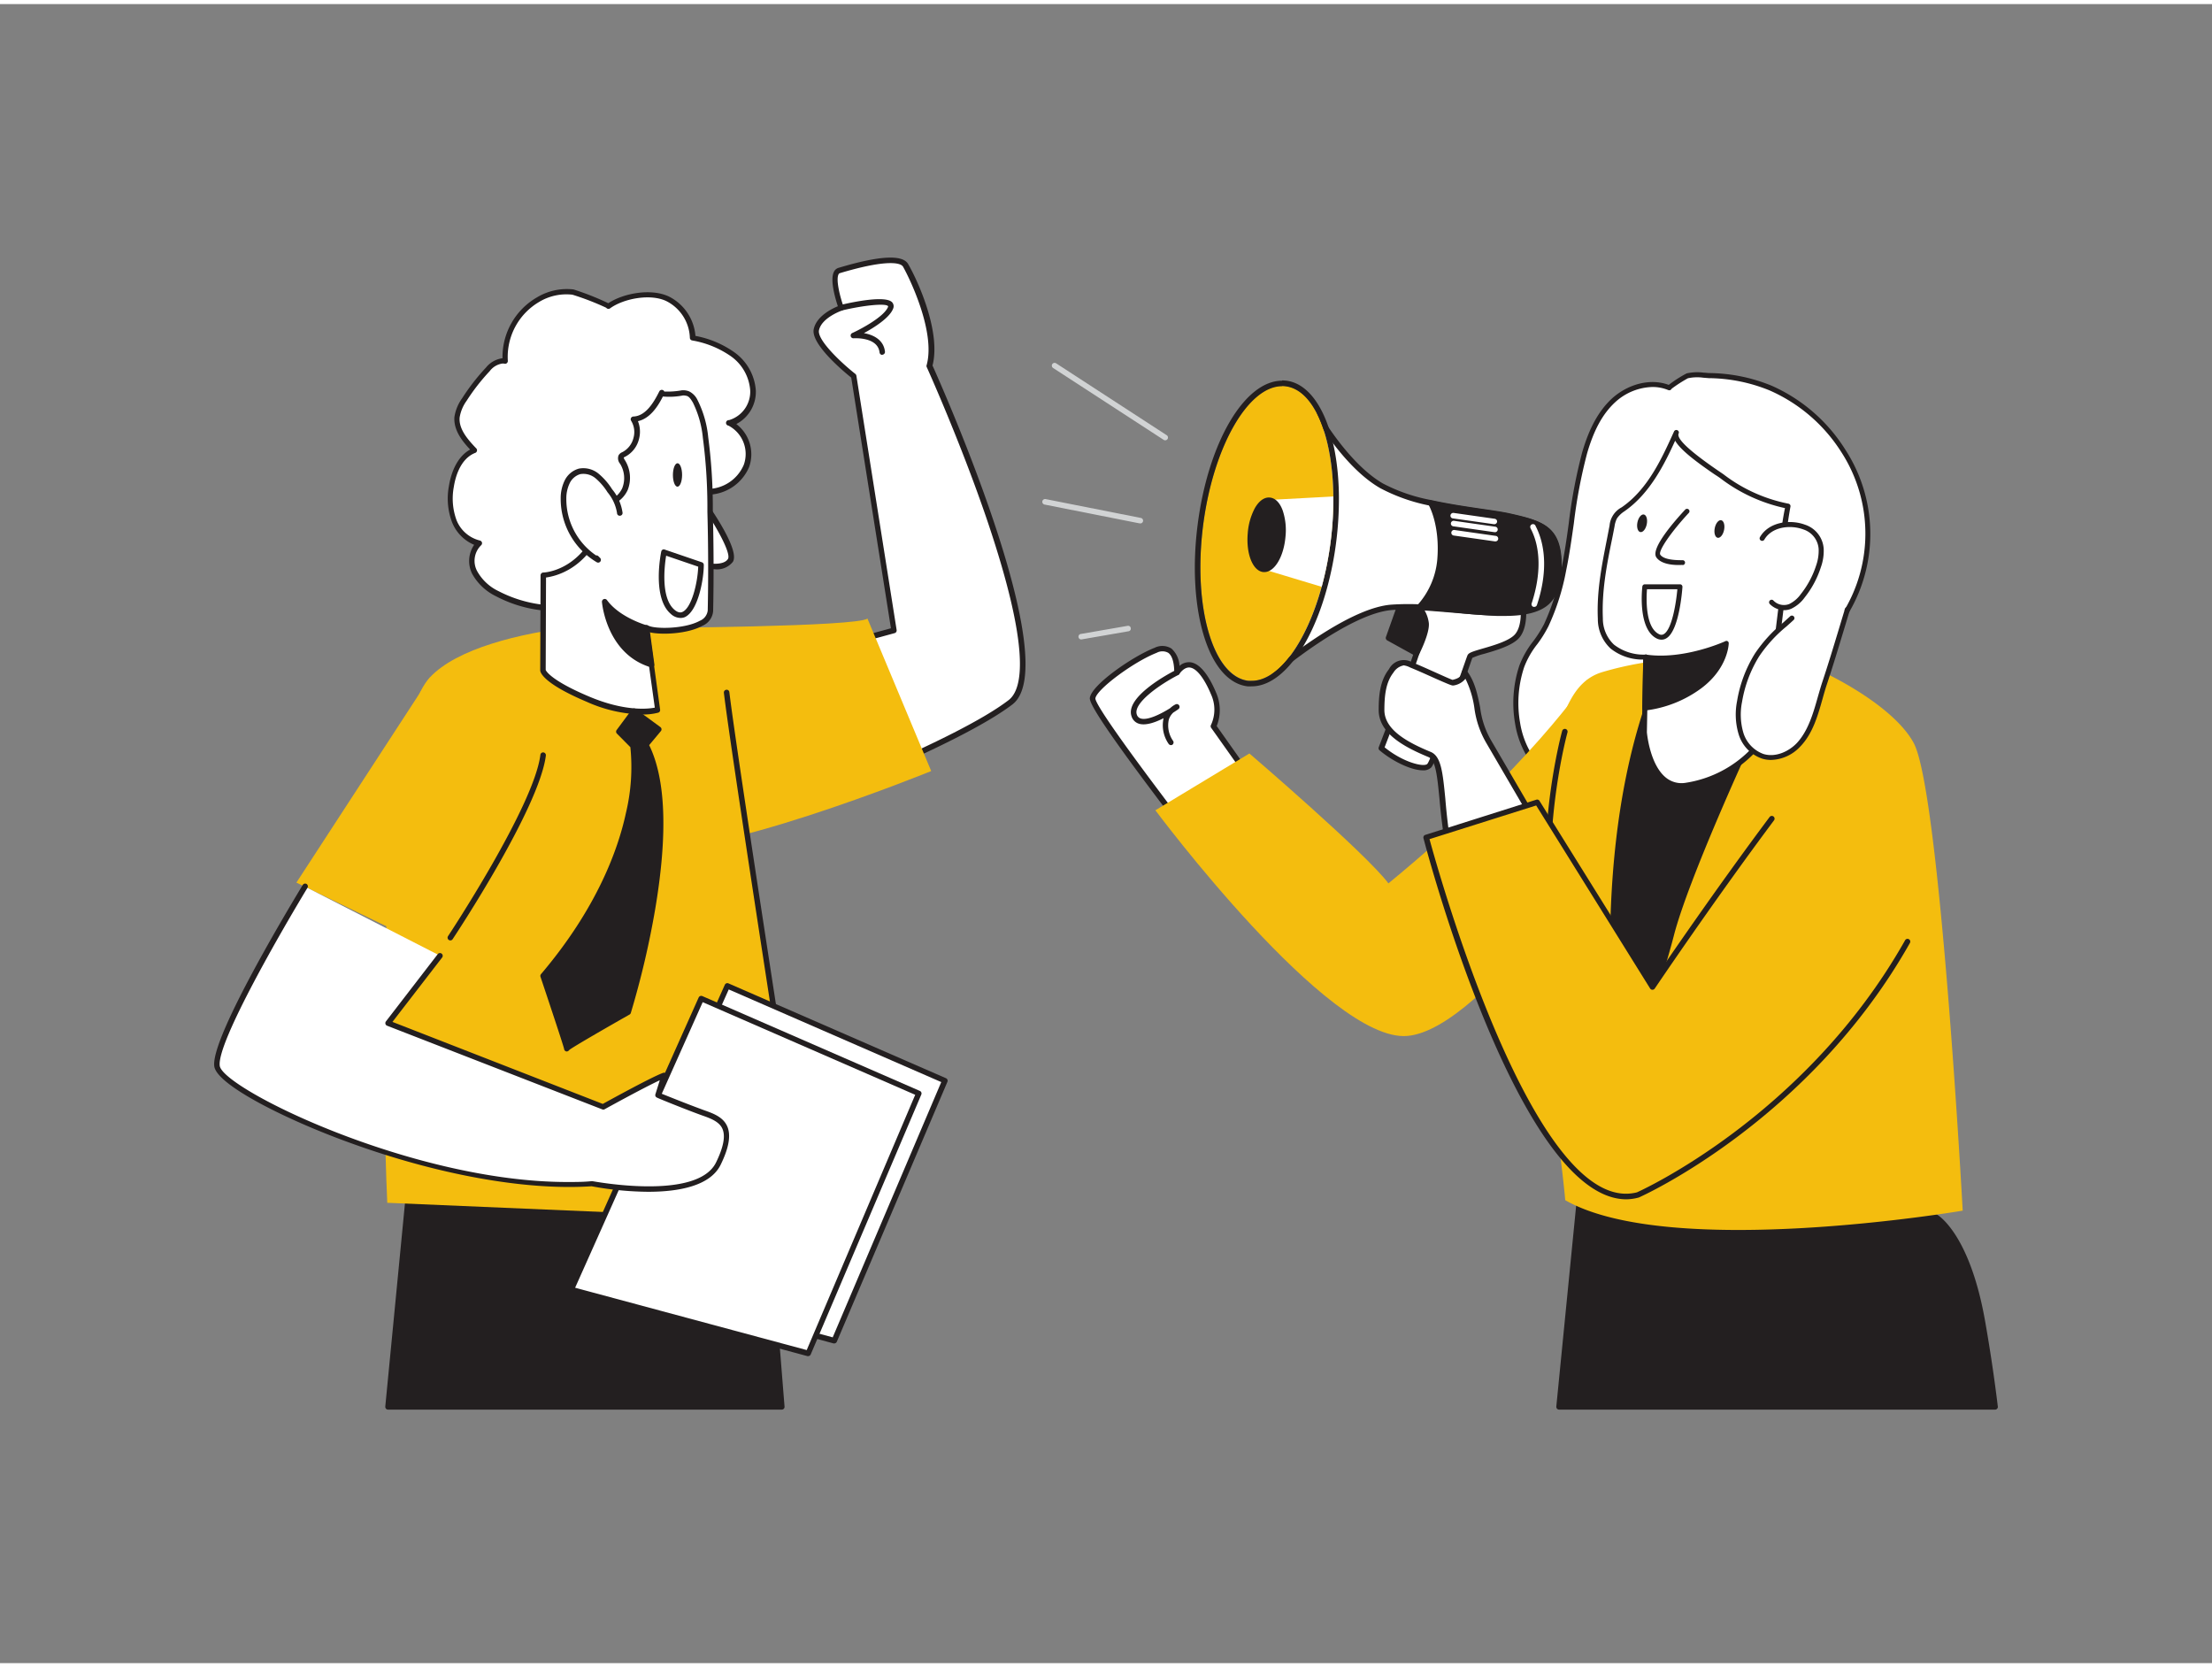 <svg xmlns="http://www.w3.org/2000/svg" viewBox="0 0 400 300" width="406" height="306" class="illustration styles_illustrationTablet__1DWOa"><rect x="0" y="0" width="400" height="300" fill="#808080" stroke="none"/><g id="_497_motivation_flatline" data-name="#497_motivation_flatline"><path d="M225.93,139.71l-6.48-9.15a7.12,7.12,0,0,0,0-5.91c-1.41-3.38-3.94-7.34-6.62-3.81,0,0,.31-5.63-3.86-4s-11.17,6.69-11.4,8.66,17.23,24.5,17.52,24.92" fill="#fff"></path><path d="M215.09,150.91a.51.51,0,0,1-.42-.22l-.92-1.22c-15-19.61-16.78-23.15-16.67-24,.26-2.33,7.7-7.51,11.71-9.07a3.11,3.11,0,0,1,3.05.14,4.5,4.5,0,0,1,1.45,3.13,2.59,2.59,0,0,1,2-.65c2,.26,3.63,3.12,4.61,5.47a7.82,7.82,0,0,1,.12,6.06l6.3,8.91a.5.5,0,1,1-.81.58L219,130.85a.51.51,0,0,1,0-.53,6.6,6.6,0,0,0,0-5.48c-1.23-2.94-2.62-4.72-3.82-4.87-.63-.08-1.29.31-1.94,1.17a.5.5,0,0,1-.57.17.52.52,0,0,1-.33-.5c0-.73-.08-2.78-1.08-3.5a2.16,2.16,0,0,0-2.1,0c-4.16,1.62-10.9,6.63-11.08,8.25,0,.67,2.21,4.62,16.47,23.31l1,1.27a.51.51,0,0,1-.14.7A.53.53,0,0,1,215.09,150.91Z" fill="#231f20"></path><path d="M360.78,253.66c-.53-4.3-1.27-9.52-2.28-15.3-2.78-15.91-8.55-19.09-8.55-19.09l-64.2-4.39-3.82,38.78Z" fill="#231f20"></path><path d="M360.78,254.16H281.93a.52.52,0,0,1-.37-.16.56.56,0,0,1-.13-.39l3.83-38.78a.49.49,0,0,1,.53-.45l64.2,4.4a.42.42,0,0,1,.21.06c.24.13,6,3.48,8.79,19.43.89,5.07,1.66,10.22,2.28,15.33a.47.47,0,0,1-.12.39A.48.48,0,0,1,360.78,254.16Zm-78.3-1h77.73c-.61-4.91-1.35-9.85-2.2-14.72-2.51-14.35-7.51-18.2-8.22-18.68l-63.59-4.35Z" fill="#231f20"></path><path d="M333.32,80.82A27.63,27.63,0,0,1,332,112.67c-2,2.62-4.65,4-6.55,6.82-2.15,3.24-4,6.69-6,10-3,4.82-6.7,9.48-11.82,11.94-4,1.9-8.51,2.32-12.92,2.27-6.1-.08-12.75-1.32-16.73-5.94a16.21,16.21,0,0,1-3.47-7.73,21.14,21.14,0,0,1,.76-10.29c1-2.87,3.11-4.72,4.43-7.42a41.39,41.39,0,0,0,3.15-10c1.44-7,1.78-14.27,3.78-21.18,1-3.51,2.53-7,5.21-9.49s6.74-3.73,10.11-2.31a16.73,16.73,0,0,1,3.25-2.16,12.05,12.05,0,0,1,3.93,0,30.54,30.54,0,0,1,11.12,2.26A29.72,29.72,0,0,1,333.32,80.82Z" fill="#fff"></path><path d="M295.35,144.16h-.72c-7.94-.1-13.68-2.15-17.07-6.09a16.54,16.54,0,0,1-3.58-7.95,21.54,21.54,0,0,1,.77-10.51,16.71,16.71,0,0,1,2.51-4.4,22.35,22.35,0,0,0,1.95-3.08,41.4,41.4,0,0,0,3.11-9.86c.57-2.79,1-5.67,1.37-8.45a93.35,93.35,0,0,1,2.42-12.76c1.28-4.43,3-7.51,5.34-9.7,3-2.73,7.07-3.72,10.31-2.5A21.85,21.85,0,0,1,305,66.78a8.7,8.7,0,0,1,3.08-.13c.33,0,.66.06,1,.07A30.4,30.4,0,0,1,320.35,69,30.07,30.07,0,0,1,333.7,80.58h0A28,28,0,0,1,332.32,113a23.56,23.56,0,0,1-3.06,3.09,18.6,18.6,0,0,0-3.47,3.7c-1.24,1.87-2.39,3.86-3.51,5.77-.81,1.39-1.65,2.83-2.52,4.22-2.42,3.89-6.31,9.37-12,12.11C304.46,143.42,300.5,144.16,295.35,144.16Zm3.48-74.92A10.33,10.33,0,0,0,292.07,72c-2.24,2.07-3.85,5-5.08,9.27a92.22,92.22,0,0,0-2.39,12.64c-.4,2.8-.81,5.69-1.39,8.51A42.06,42.06,0,0,1,280,112.52a22.21,22.21,0,0,1-2,3.21,15.6,15.6,0,0,0-2.38,4.16,20.57,20.57,0,0,0-.74,10.06,15.65,15.65,0,0,0,3.37,7.51c3.21,3.73,8.73,5.68,16.39,5.78,5.36.06,9.4-.64,12.71-2.22,5.49-2.64,9.27-8,11.64-11.77.86-1.38,1.69-2.81,2.5-4.2,1.12-1.93,2.28-3.92,3.54-5.82a20.16,20.16,0,0,1,3.62-3.87,23,23,0,0,0,3-3,27.15,27.15,0,0,0,1.33-31.33h0A29.26,29.26,0,0,0,320,69.86a29.79,29.79,0,0,0-11-2.22l-1-.08a8,8,0,0,0-2.77.1,25.29,25.29,0,0,0-2.95,1.9.46.46,0,0,1-.6.24h0A7.36,7.36,0,0,0,298.83,69.24Z" fill="#231f20"></path><path d="M287,122.2s-10.57,16-35.93,36.8c-4-5.37-25.14-23.49-25.14-23.49l-17,10.27s31.29,42,45.53,40.81,38.72-39.32,38.72-39.32Z" fill="#f4bd0e"></path><path d="M354.92,218.18s-52.81,9-71.87-1.89c0,0-1.5-16.41-3.72-22.72-1.22-3.45-1.26-1.69-2.87-5a36.29,36.29,0,0,1-3.88-16.83c.15-7.51,1.69-16,3.29-23.33a78.35,78.35,0,0,1,4.71-14.54c2.37-5.44,3.56-11.39,9.15-13.07,9-2.7,18-2.72,27.33-4,4.51-.61,24.25,8,29,16.82S354.92,218.18,354.92,218.18Z" fill="#f4bd0e"></path><path d="M284.38,182.9a.5.5,0,0,1-.47-.31c-9.2-22.85-1.5-50.88-1.42-51.16a.51.51,0,0,1,.62-.35.5.5,0,0,1,.34.62c-.07.27-7.68,28,1.39,50.52a.5.5,0,0,1-.28.65Z" fill="#231f20"></path><path d="M316.08,133.72s-11.17,24.13-13.85,34.6-9,28-9,28-6-37.32,4.43-68.78Z" fill="#231f20"></path><path d="M293.22,196.79h0a.45.45,0,0,1-.4-.37c-.06-.38-5.85-37.79,4.45-69a.44.44,0,0,1,.22-.26.45.45,0,0,1,.34,0l18.42,6.15a.43.43,0,0,1,.27.24.45.45,0,0,1,0,.36c-.12.24-11.18,24.21-13.83,34.52s-9,27.89-9,28.07A.44.44,0,0,1,293.22,196.79Zm4.71-68.66c-8.78,27-5.52,58.62-4.52,66.37,1.64-4.66,6.22-17.86,8.39-26.29,2.46-9.6,12.13-30.87,13.67-34.22Z" fill="#231f20"></path><path d="M297.6,118.06l-.25,13.61s.83,10.61,7.61,9.59a21.07,21.07,0,0,0,14.27-9l3.29-26.88c.14-1.14-1-4.81.79-14.58a29,29,0,0,1-11.95-5.4c-1.4-1-9.15-5.87-8.22-7.92-2.32,5.11-4.82,10.47-9.39,13.73A5.74,5.74,0,0,0,292,92.75a4.67,4.67,0,0,0-.5,1.6c-1.07,5.6-2.36,11-2.12,16.75C289.72,118.62,297.6,118.06,297.6,118.06Z" fill="#fff"></path><path d="M304.06,141.78a5.24,5.24,0,0,1-3.35-1.17c-3.29-2.61-3.79-8.65-3.81-8.91l.24-13.17a9.25,9.25,0,0,1-5.9-2,7.29,7.29,0,0,1-2.3-5.37c-.22-5,.7-9.62,1.67-14.53l.45-2.33A4.13,4.13,0,0,1,293.25,91l.24-.17c4.58-3.28,7.05-8.74,9.23-13.55h0a.45.45,0,0,1,.61-.22.44.44,0,0,1,.22.6h0c-.42.93,2,3.18,7.1,6.68.43.29.78.53,1,.68a28.25,28.25,0,0,0,11.76,5.32.44.44,0,0,1,.29.19.44.44,0,0,1,.07.35c-1.35,7.44-1,11.33-.83,13.2a7.43,7.43,0,0,1,.05,1.34h0s0,.28-3.28,26.89a.45.45,0,0,1-.07.18A21.3,21.3,0,0,1,305,141.71,6.42,6.42,0,0,1,304.06,141.78Zm-6.46-24.17a.44.44,0,0,1,.46.46l-.25,13.61s.49,5.86,3.47,8.22a4.47,4.47,0,0,0,3.62.9,20.77,20.77,0,0,0,13.89-8.73c.22-1.79,3.26-26.67,3.27-26.79a7.46,7.46,0,0,0-.05-1.14,45.05,45.05,0,0,1,.77-13,29.54,29.54,0,0,1-11.69-5.4c-.2-.15-.54-.38-1-.67-3.6-2.46-6.25-4.51-7.17-6.12-2,4.41-4.6,9.49-8.94,12.6l-.25.18A4.77,4.77,0,0,0,292.4,93a4.62,4.62,0,0,0-.44,1.45c-.15.78-.3,1.56-.46,2.34-1,4.85-1.86,9.43-1.65,14.31a6.44,6.44,0,0,0,2,4.72,8.74,8.74,0,0,0,5.72,1.81Z" fill="#231f20"></path><path d="M297.43,127.34a21,21,0,0,0,9.95-3.91c4.7-3.51,4.79-7.82,4.79-7.82s-7.51,3.44-14.57,2.45Z" fill="#231f20"></path><path d="M297.43,127.78a.42.42,0,0,1-.3-.12.45.45,0,0,1-.14-.33l.17-9.27a.45.45,0,0,1,.15-.33.45.45,0,0,1,.35-.1c6.84,1,14.25-2.38,14.33-2.42a.42.42,0,0,1,.42,0,.41.41,0,0,1,.2.37c0,.19-.15,4.56-5,8.17a21.32,21.32,0,0,1-10.18,4Zm.6-9.22-.15,8.28a20.77,20.77,0,0,0,9.23-3.76,11.22,11.22,0,0,0,4.53-6.76C309.63,117.13,303.79,119.21,298,118.56Z" fill="#231f20"></path><path d="M305.11,91.7s-6.17,6.61-5.2,8.09,4.41,1.16,4.41,1.16" fill="#fff"></path><path d="M303.51,101.43c-1.17,0-3.18-.19-4-1.4-1.05-1.6,3.32-6.57,5.24-8.63a.44.44,0,0,1,.63,0,.43.43,0,0,1,0,.62c-3.21,3.45-5.57,6.9-5.15,7.54.68,1,3.12,1,4,1a.44.44,0,0,1,.48.4.45.45,0,0,1-.4.48C304.26,101.4,303.94,101.43,303.51,101.43Z" fill="#231f20"></path><ellipse cx="296.75" cy="93.86" rx="1.62" ry="0.86" transform="matrix(0.2, -0.98, 0.98, 0.2, 145.61, 365.93)" fill="#231f20"></ellipse><ellipse cx="310.94" cy="94.93" rx="1.62" ry="0.86" transform="translate(155.91 380.69) rotate(-78.5)" fill="#231f20"></ellipse><path d="M318.65,96.59c1.48-2.54,5.08-3,7.62-2a4.48,4.48,0,0,1,3.05,3.93,8.36,8.36,0,0,1-.49,3.21A16.81,16.81,0,0,1,326,107a5.91,5.91,0,0,1-2.27,1.92,3,3,0,0,1-3.39-.78" fill="#fff"></path><path d="M322.6,109.6a3.74,3.74,0,0,1-2.59-1.14.46.46,0,0,1,.63-.66,2.64,2.64,0,0,0,2.9.69,5.57,5.57,0,0,0,2.09-1.78,16.47,16.47,0,0,0,2.77-5.15,8.1,8.1,0,0,0,.47-3A4,4,0,0,0,326.11,95c-2.42-.9-5.73-.46-7.06,1.84a.46.46,0,0,1-.63.16.45.45,0,0,1-.16-.62c1.58-2.72,5.39-3.27,8.17-2.23a4.91,4.91,0,0,1,3.35,4.33,8.72,8.72,0,0,1-.52,3.38,17.17,17.17,0,0,1-2.91,5.43,6.34,6.34,0,0,1-2.46,2.06A3.25,3.25,0,0,1,322.6,109.6Z" fill="#231f20"></path><path d="M275.33,107.75s.8,4.4-1,6.48-8.17,3-8.51,3.67-6.39,18.7-7.37,19.79-5.31-.29-8.68-3.13c0,0,6.44-16.71,6.63-18.14s-2.5-7.35-2.64-10.08Z" fill="#fff"></path><path d="M257.31,138.56c-2.1,0-5.48-1.62-7.84-3.62a.5.5,0,0,1-.15-.56c2.58-6.7,6.47-17,6.6-18a17.52,17.52,0,0,0-1.1-4.1,27.66,27.66,0,0,1-1.54-5.88.47.47,0,0,1,.15-.39.49.49,0,0,1,.38-.14l21.55,1.41a.49.49,0,0,1,.46.41c0,.19.82,4.66-1.09,6.9-1.21,1.41-4.17,2.27-6.34,2.9a12.06,12.06,0,0,0-2.15.74c-.05.13-.69,2-1.44,4.1-3.29,9.42-5.32,15-6,15.72A2,2,0,0,1,257.31,138.56Zm-6.93-4.16c3.43,2.78,7.12,3.61,7.72,3s4.1-10.64,5.76-15.39c1-2.82,1.42-4.07,1.53-4.29.22-.43.87-.64,2.72-1.18,2.05-.59,4.85-1.41,5.86-2.59,1.32-1.54,1.06-4.61.92-5.69l-20.55-1.34a34.93,34.93,0,0,0,1.43,5.05c.77,2.32,1.24,3.79,1.14,4.55C256.74,117.86,251.46,131.6,250.38,134.4Z" fill="#231f20"></path><path d="M256.58,109.06a5.51,5.51,0,0,1,1.31,2.93c.16,1.69-1.75,5.43-1.75,5.43l-5-2.8,2.08-5.85Z" fill="#231f20"></path><path d="M256.14,117.92a.42.42,0,0,1-.24-.07l-5.05-2.79a.51.51,0,0,1-.23-.61l2.08-5.85a.49.49,0,0,1,.51-.33l3.41.29a.52.52,0,0,1,.33.16,6,6,0,0,1,1.43,3.22c.17,1.79-1.59,5.31-1.79,5.7a.55.55,0,0,1-.3.26Zm-4.43-3.53,4.21,2.33c.59-1.24,1.57-3.58,1.47-4.69a5,5,0,0,0-1.06-2.49l-2.82-.24Z" fill="#231f20"></path><path d="M230.42,120.84s13.13-11.12,21.19-11.74a44.7,44.7,0,0,1,6.12,0c4.81.29,9.66,1,13,1,6.62-.1,11.45-2.48,11.09-9.38-.3-5.89-3.15-6.83-9.11-8.14-2.95-.64-8.6-1.17-14-2.36a32.25,32.25,0,0,1-8.89-3.11c-6.37-3.7-11.46-12.63-11.46-12.63Z" fill="#fff"></path><path d="M230.42,121.34a.47.47,0,0,1-.25-.07.49.49,0,0,1-.24-.52l7.94-46.34a.49.49,0,0,1,.4-.41.5.5,0,0,1,.52.25c.05.08,5.1,8.85,11.29,12.44a31,31,0,0,0,8.74,3c3.1.68,6.23,1.14,9,1.55,2,.29,3.72.54,5,.81,6,1.33,9.19,2.31,9.51,8.61a8.77,8.77,0,0,1-2.08,6.73c-1.91,2-5.1,3.1-9.5,3.17a65.51,65.51,0,0,1-7.19-.49c-1.9-.19-3.87-.38-5.84-.5a45.31,45.31,0,0,0-6,0c-7.81.6-20.77,11.51-20.9,11.62A.52.52,0,0,1,230.42,121.34Zm8.2-45.44-7.48,43.7c3.3-2.65,13.54-10.47,20.43-11a45.88,45.88,0,0,1,6.2,0c2,.12,4,.32,5.86.51a69.37,69.37,0,0,0,7.09.48c4.11-.06,7.07-1,8.78-2.85a7.81,7.81,0,0,0,1.81-6c-.28-5.59-2.88-6.4-8.72-7.68-1.23-.27-2.94-.52-4.91-.8-2.79-.41-5.95-.87-9.08-1.56a32.52,32.52,0,0,1-9-3.16C244.46,84.59,240.24,78.46,238.62,75.9Z" fill="#231f20"></path><path d="M256.58,109.06c4.8.29,10.81.92,14.14,1,7.62.29,11.07-1.51,11.15-8.42.08-7.09-3.21-7.79-9.17-9.1-2.95-.64-8.6-1.17-14-2.36,0,0,2.19,3.59,1.66,10.18A14.56,14.56,0,0,1,256.58,109.06Z" fill="#231f20"></path><path d="M272.13,110.64l-1.43,0c-1.8-.07-4.38-.29-7.11-.51-2.37-.2-4.83-.41-7-.54a.5.5,0,0,1-.44-.32.51.51,0,0,1,.12-.54,14.16,14.16,0,0,0,3.64-8.33c.51-6.32-1.57-9.85-1.59-9.88a.52.52,0,0,1,0-.55.5.5,0,0,1,.52-.2c3.1.68,6.23,1.14,9,1.55,2,.29,3.72.54,5,.81,6.05,1.33,9.65,2.12,9.57,9.6,0,3.16-.76,5.3-2.26,6.73S276,110.64,272.13,110.64Zm-14.5-2c1.94.13,4,.3,6,.47,2.72.23,5.29.44,7.07.51,4.45.16,7.12-.42,8.68-1.9,1.3-1.23,1.91-3.15,1.95-6,.07-6.67-2.86-7.31-8.71-8.59-1.3-.29-3-.54-5-.82-2.49-.37-5.27-.77-8.07-1.35a20.39,20.39,0,0,1,1.26,9.52A15.32,15.32,0,0,1,257.63,108.63Z" fill="#231f20"></path><path d="M225.69,122.34c5.12.66,10.44-6.5,13.31-17a59.66,59.66,0,0,0,1.62-8.17,60.88,60.88,0,0,0,.49-8.16c-.11-10.93-3.47-19.27-8.62-19.92-6.36-.82-13.05,10.44-14.93,25.13S219.32,121.53,225.69,122.34Z" fill="#f4bd0e"></path><path d="M231.84,69.07a4.74,4.74,0,0,1,.65.05c5.15.65,8.51,9,8.62,19.92a60.88,60.88,0,0,1-.49,8.16,59.66,59.66,0,0,1-1.62,8.17c-2.75,10-7.75,17-12.66,17a4.62,4.62,0,0,1-.65,0c-6.37-.81-10-13.39-8.13-28.09,1.82-14.19,8.12-25.18,14.28-25.18m0-1c-6.81,0-13.37,11.2-15.27,26.06-.93,7.24-.57,14.22,1,19.65,1.65,5.72,4.49,9.11,8,9.56a6.81,6.81,0,0,0,.78,0c5.32,0,10.67-7,13.62-17.76a60,60,0,0,0,1.65-8.3,61.9,61.9,0,0,0,.5-8.3c-.12-11.79-3.94-20.2-9.49-20.91a6.81,6.81,0,0,0-.78-.05Z" fill="#231f20"></path><path d="M228.52,102.21,239,105.37a59.66,59.66,0,0,0,1.62-8.17,60.88,60.88,0,0,0,.49-8.16l-11.59.62Z" fill="#fff"></path><ellipse cx="229.05" cy="95.94" rx="6.29" ry="2.93" transform="translate(114.3 316.16) rotate(-85.2)" fill="#231f20"></ellipse><path d="M228.63,102.71h-.15c-1.92-.16-3.17-3.26-2.85-7a11.48,11.48,0,0,1,1.29-4.57c.75-1.31,1.71-2,2.7-1.91s1.81.91,2.33,2.33a11.24,11.24,0,0,1,.51,4.72C232.15,99.92,230.49,102.71,228.63,102.71Zm.83-12.55c-.55,0-1.15.51-1.67,1.42a10.14,10.14,0,0,0-1.16,4.15c-.29,3.4.79,5.88,1.93,6s2.62-2.17,2.91-5.57a10.35,10.35,0,0,0-.46-4.29c-.37-1-.91-1.64-1.48-1.68Z" fill="#231f20"></path><path d="M277.45,109l-.16,0a.5.5,0,0,1-.32-.63c1.7-5.16,1.66-9.93-.12-13.42a1,1,0,0,1-.14-.39.5.5,0,0,1,.48-.52.48.48,0,0,1,.5.35l.05.1c1.9,3.73,2,8.77.18,14.19A.49.49,0,0,1,277.45,109Z" fill="#fff"></path><path d="M270.22,94.05h-.07L262.72,93a.49.49,0,0,1-.43-.56.52.52,0,0,1,.57-.43l7.43,1.06a.5.5,0,0,1,.43.57A.51.51,0,0,1,270.22,94.05Z" fill="#fff"></path><path d="M270.3,95.49h-.07l-7.44-1.06a.5.5,0,0,1-.42-.56.5.5,0,0,1,.56-.43l7.44,1.06a.5.5,0,0,1-.07,1Z" fill="#fff"></path><path d="M270.39,97.16h-.07l-7.44-1.06a.5.5,0,0,1,.14-1l7.44,1.06a.5.5,0,0,1-.07,1Z" fill="#fff"></path><path d="M269.22,133.36l9.83,16.85-16.4,6.26c-2.59-12.32-1.41-19.65-4.17-20.8-3.94-1.63-8.71-4-8.69-8,0-2.48.21-5.11,1.75-7.07a3.18,3.18,0,0,1,2.15-1.47,3.47,3.47,0,0,1,1.46.37c2.63,1.06,7.24,3.28,7.5,3.23,1.16-.26,2-.66,2.18-1.84C267.53,124.43,266.69,129.64,269.22,133.36Z" fill="#fff"></path><path d="M262.65,157a.42.42,0,0,1-.24-.07.49.49,0,0,1-.25-.33,113.21,113.21,0,0,1-1.85-12.81c-.42-4.26-.69-7.08-2-7.63-4.45-1.84-9-4.3-9-8.51,0-2.62.24-5.33,1.86-7.38a3,3,0,0,1,4.12-1.28c1.29.52,2.93,1.26,4.38,1.91,1.23.55,2.61,1.18,3,1.3,1.15-.27,1.6-.64,1.69-1.39a.49.49,0,0,1,.37-.42.5.5,0,0,1,.53.18c1.45,1.93,1.93,4.3,2.39,6.59a15.61,15.61,0,0,0,2,6l0,0L279.48,150a.52.52,0,0,1,0,.42.51.51,0,0,1-.29.3l-16.4,6.26A.39.39,0,0,1,262.65,157Zm-8.89-37.4h0a2.77,2.77,0,0,0-1.78,1.28c-1.43,1.81-1.63,4.32-1.64,6.76,0,3.62,4.23,5.87,8.38,7.59,1.88.78,2.17,3.67,2.64,8.45A113.23,113.23,0,0,0,263,155.79l15.3-5.84-9.52-16.32a16.81,16.81,0,0,1-2.16-6.3A17.29,17.29,0,0,0,265,122a3.4,3.4,0,0,1-2.21,1.22c-.25,0-.38,0-3.51-1.39-1.44-.65-3.07-1.38-4.28-1.87A3.55,3.55,0,0,0,253.76,119.57Z" fill="#231f20"></path><path d="M320.36,147.33c-11.05,14.8-21.58,30.44-21.58,30.44L278,144.34,257.9,150.7s18.29,69.76,38.24,64.69c0,0,30.44-13.31,48.78-45.81" fill="#f4bd0e"></path><path d="M294.11,216.13c-19.34,0-36-62.54-36.7-65.3a.49.49,0,0,1,.33-.6l20.07-6.36a.49.49,0,0,1,.58.21l20.4,32.77C300.89,173.76,310.28,160,320,147a.5.5,0,1,1,.8.6c-10.92,14.62-21.46,30.26-21.57,30.42a.51.51,0,0,1-.42.22.49.49,0,0,1-.42-.24l-20.6-33.09L258.5,151c1.64,6,19.1,68.54,37.51,63.87.23-.1,30.43-13.59,48.48-45.56a.5.5,0,1,1,.87.49c-18.22,32.27-48.72,45.88-49,46A9,9,0,0,1,294.11,216.13Z" fill="#231f20"></path><path d="M324,111c-2.33,2.15-4.55,3.88-6.25,6.62a22.73,22.73,0,0,0-3.17,8.41,12.22,12.22,0,0,0,.26,5.83,6.36,6.36,0,0,0,3.91,4.11,6.65,6.65,0,0,0,6.54-2.13c2.77-3,3.45-7.47,4.69-11.2,1.46-4.35,2.73-8.76,4.08-13.14" fill="#fff"></path><path d="M320.25,136.68a5.35,5.35,0,0,1-1.64-.25,6.71,6.71,0,0,1-4.21-4.4,12.42,12.42,0,0,1-.28-6,23.42,23.42,0,0,1,3.23-8.59,25.71,25.71,0,0,1,5.09-5.58l1.24-1.12a.46.46,0,1,1,.62.67c-.42.39-.84.76-1.25,1.13a25.16,25.16,0,0,0-4.93,5.39,22.67,22.67,0,0,0-3.1,8.24,11.66,11.66,0,0,0,.24,5.61,5.93,5.93,0,0,0,3.62,3.82c2.24.69,4.66-.5,6.07-2,2-2.17,2.91-5.26,3.75-8.24.27-.93.54-1.9.84-2.8,1-3,1.95-6.13,2.86-9.14.4-1.33.8-2.66,1.21-4a.46.46,0,1,1,.87.27c-.4,1.32-.8,2.65-1.21,4-.91,3-1.85,6.12-2.86,9.16-.3.88-.56,1.79-.83,2.76-.87,3.09-1.78,6.29-4,8.61A7.49,7.49,0,0,1,320.25,136.68Z" fill="#231f20"></path><path d="M297.43,105.37h6.37s-.73,10.55-4,9S297.43,105.37,297.43,105.37Z" fill="#fff"></path><path d="M300.45,114.93a1.91,1.91,0,0,1-.84-.2c-3.5-1.71-2.66-9.1-2.62-9.42a.45.45,0,0,1,.44-.39h6.37a.43.43,0,0,1,.32.14.46.46,0,0,1,.12.34c-.06.81-.62,8-2.94,9.3A1.62,1.62,0,0,1,300.45,114.93Zm-2.62-9.12c-.12,1.5-.37,6.88,2.17,8.12a.83.83,0,0,0,.86,0c1.51-.87,2.25-5.78,2.46-8.12Z" fill="#231f20"></path><path d="M211.75,134a.52.52,0,0,1-.44-.25,5.92,5.92,0,0,1-.9-4.62c-1.46.75-3.22,1.38-4.45,1a2,2,0,0,1-1.34-1.34c-1.24-3.54,7-7.87,8-8.36a.51.51,0,0,1,.67.22.5.5,0,0,1-.22.67c-3.28,1.67-8.21,5.09-7.5,7.14a1.05,1.05,0,0,0,.7.72c1.29.41,3.78-.89,5.34-1.87a3.75,3.75,0,0,1,1-.69.49.49,0,0,1,.63.22.51.51,0,0,1-.14.65c-.12.08-.45.32-.93.62a3,3,0,0,0-.8,1.23,4.86,4.86,0,0,0,.78,3.92.51.51,0,0,1-.18.69A.57.57,0,0,1,211.75,134Z" fill="#231f20"></path><path d="M210.71,78.88a.48.48,0,0,1-.28-.08l-20-13a.51.51,0,0,1-.14-.7.5.5,0,0,1,.69-.14l20,13a.5.5,0,0,1,.15.69A.52.52,0,0,1,210.71,78.88Z" fill="#d1d3d4"></path><path d="M206.16,93.9h-.1L188.89,90.5a.51.51,0,0,1-.4-.59.51.51,0,0,1,.59-.4l17.17,3.4a.5.5,0,0,1-.09,1Z" fill="#d1d3d4"></path><path d="M195.52,114.89a.49.49,0,0,1-.49-.42.48.48,0,0,1,.41-.57l8.47-1.47a.48.48,0,0,1,.57.41.48.48,0,0,1-.4.57l-8.47,1.47Z" fill="#d1d3d4"></path><polygon points="74.16 212.36 70.17 253.66 141.36 253.66 137.42 204.37 74.16 212.36" fill="#231f20"></polygon><path d="M141.36,254.16H70.17a.51.51,0,0,1-.37-.16.56.56,0,0,1-.13-.39l4-41.3a.51.51,0,0,1,.44-.44l63.26-8a.49.49,0,0,1,.38.11.5.5,0,0,1,.18.35l3.94,49.29a.5.5,0,0,1-.5.54Zm-70.64-1h70.1L137,204.93l-62.35,7.88Z" fill="#231f20"></path><path d="M146.57,117.32l15-4.08-7.27-46s-7.33-5.77-6.76-8.39,4.5-4,4.5-4-2.25-6.19-.37-6.75,10.7-3.19,12-.94,6,12,4.32,18.16c0,0,24.24,53.54,14.66,60.86s-38.18,18.3-38.18,18.3" fill="#fff"></path><path d="M144.51,145.06a.49.49,0,0,1-.47-.32.5.5,0,0,1,.29-.65c.28-.11,28.65-11,38.06-18.23,2.6-2,4-9.26-3.91-32.61-4.8-14.11-10.85-27.51-10.91-27.64a.45.45,0,0,1,0-.34c1.62-5.91-3-15.53-4.27-17.78-.55-.93-3.83-1.12-11.44,1.17a.38.38,0,0,0-.23.22c-.51,1,.3,4.15.93,5.88a.48.48,0,0,1,0,.39.5.5,0,0,1-.29.26s-3.68,1.26-4.17,3.57c-.37,1.69,3.84,5.74,6.58,7.9a.55.55,0,0,1,.18.31l7.28,46a.5.5,0,0,1-.37.56l-15,4.09a.5.5,0,0,1-.61-.36.49.49,0,0,1,.35-.61l14.6-4-7.18-45.33c-1.26-1-7.36-6.06-6.78-8.77.5-2.32,3.24-3.67,4.36-4.13-.43-1.3-1.46-4.74-.72-6.21a1.35,1.35,0,0,1,.83-.73c7.35-2.21,11.58-2.45,12.59-.71,1.66,2.83,6,12.23,4.42,18.37,1.73,3.85,24,54,14.44,61.29S145.86,144.58,144.68,145A.51.51,0,0,1,144.51,145.06Z" fill="#231f20"></path><path d="M116.93,112.82s38.16-.21,39.93-1.71l11.53,27.58s-41.59,16.93-52.65,13.63C103.87,138.43,116.93,112.82,116.93,112.82Z" fill="#f4bd0e"></path><path d="M124.82,112.76c-2-2.14-37.39-1.4-47.09,9s-8.6,75.08-7.7,95l73.21,3.12S136.13,124.58,124.82,112.76Z" fill="#f4bd0e"></path><path d="M143.24,203.48a.51.51,0,0,1-.5-.43c-.1-.67-10.5-67.29-11.84-78.51a.5.5,0,0,1,.44-.55.48.48,0,0,1,.55.43c1.34,11.2,11.74,77.81,11.84,78.48a.5.5,0,0,1-.42.57Z" fill="#231f20"></path><path d="M77.73,121.79,53.6,158.86l31.86,15.47S101.19,144,96.31,133.15,77.73,121.79,77.73,121.79Z" fill="#f4bd0e"></path><polygon points="108.01 230.15 131.53 177.52 170.86 194.67 150.87 241.69 108.01 230.15" fill="#fff"></polygon><path d="M150.87,242.19l-.13,0-42.86-11.54a.5.5,0,0,1-.32-.69l23.51-52.62a.5.5,0,0,1,.65-.26l39.34,17.15a.5.5,0,0,1,.26.66l-20,47A.51.51,0,0,1,150.87,242.19Zm-42.16-12.37,41.87,11.27,19.63-46.16-38.43-16.75Z" fill="#231f20"></path><polygon points="103.29 232.45 126.8 179.82 166.14 196.97 146.15 243.99 103.29 232.45" fill="#fff"></polygon><path d="M146.15,244.49l-.13,0-42.86-11.54a.55.55,0,0,1-.33-.27.51.51,0,0,1,0-.42l23.51-52.62a.51.51,0,0,1,.66-.26l39.34,17.15a.5.5,0,0,1,.26.66l-20,47A.52.52,0,0,1,146.15,244.49ZM104,232.12l41.88,11.27,19.62-46.16-38.43-16.75Z" fill="#231f20"></path><path d="M55.2,159.61s-16.7,27.22-16,32.48S79.42,215.18,107,213.3c0,0,19.29,3.79,22.94-3.69s-.37-8.24-3.42-9.37-7.54-3-7.54-3l1.11-3.56c-2.12.75-11,5.7-11,5.7L70.17,184.28l9.4-12.2" fill="#fff"></path><path d="M117.18,214.77a58.3,58.3,0,0,1-10.2-1c-11.94.8-28-2.1-44.09-8-11.34-4.13-23.66-10.33-24.14-13.68-.76-5.37,15.34-31.7,16-32.81a.5.5,0,0,1,.69-.17.51.51,0,0,1,.16.69C51,167.4,39.15,187.85,39.74,192S74.59,213,102.59,213c1.48,0,2.94,0,4.39-.15h.13c.19,0,19,3.63,22.39-3.42,1.32-2.72,1.7-4.68,1.16-6s-2.12-1.92-3.64-2.45l-.66-.24c-3-1.11-7.51-2.94-7.55-3a.48.48,0,0,1-.29-.61l.79-2.53c-3,1.39-9.94,5.22-10,5.26a.51.51,0,0,1-.42,0L70,184.74a.49.49,0,0,1-.3-.33.53.53,0,0,1,.08-.44l9.4-12.2a.5.5,0,0,1,.79.61l-9,11.67L109,198.88c1.38-.76,8.94-4.92,10.92-5.62a.51.51,0,0,1,.51.11.49.49,0,0,1,.13.51l-1,3.12c1.19.48,4.63,1.86,7.1,2.77l.64.24c1.65.58,3.51,1.23,4.24,3,.65,1.59.26,3.82-1.19,6.8C128.47,213.78,122.58,214.77,117.18,214.77Z" fill="#231f20"></path><path d="M102.26,109.25c-4.34.07-8.34-.4-12.32-2.61a9.28,9.28,0,0,1-4.11-3.87,4.42,4.42,0,0,1,.84-5.25,6.62,6.62,0,0,1-4.52-4,11.8,11.8,0,0,1-.53-6.21c.4-2.7,1.65-5.58,4.19-6.57-1.63-1.67-3.4-3.65-3.19-6A7.27,7.27,0,0,1,84,71.52a36.61,36.61,0,0,1,4.24-5.44c.84-.9,2-1.83,3.18-1.47a11.93,11.93,0,0,1,5.92-11.12,9.92,9.92,0,0,1,6.31-1.37c.69.08,6.67,2.41,6.45,2.56,2.67-1.94,7.72-2.81,10.72-1.34a8.26,8.26,0,0,1,4.51,7.06,18.18,18.18,0,0,1,7.19,2.93,8.8,8.8,0,0,1,3.72,6.59A5.89,5.89,0,0,1,132,75.79a6.29,6.29,0,0,1,3,7.71,7.67,7.67,0,0,1-7.16,4.7,2.74,2.74,0,0,0-1.25.16,3.21,3.21,0,0,0-1,1.21c-.93,1.41-2.59,1.63-3.72,2.73-1.5,1.46-2.7,3.77-3.93,5.48a61.86,61.86,0,0,1-4.12,5c-1.59,1.78-2.9,4.09-4.86,5.51-1.75,1.27-3.12.81-5.16.89C103.28,109.23,102.77,109.25,102.26,109.25Z" fill="#fff"></path><path d="M101.43,109.76a23.38,23.38,0,0,1-11.74-2.68A9.78,9.78,0,0,1,85.37,103a5.19,5.19,0,0,1,.37-5.22,7.38,7.38,0,0,1-4-4.1,12.14,12.14,0,0,1-.57-6.47c.24-1.55,1.07-5.13,3.85-6.66-1.57-1.65-3-3.58-2.85-5.86a7.85,7.85,0,0,1,1.41-3.43,38.3,38.3,0,0,1,4.29-5.52,4.59,4.59,0,0,1,3-1.7,12.45,12.45,0,0,1,6.22-11,10.47,10.47,0,0,1,6.62-1.44A48.85,48.85,0,0,1,110,54.09c2.75-1.82,7.78-2.75,11-1.19A8.76,8.76,0,0,1,125.76,60a17.84,17.84,0,0,1,7,2.94,9.27,9.27,0,0,1,3.92,7,6.57,6.57,0,0,1-3.53,6,6.87,6.87,0,0,1,2.31,7.78,8.22,8.22,0,0,1-7.58,5h-.19a1.84,1.84,0,0,0-.88.11,2,2,0,0,0-.63.74l-.18.29a5.69,5.69,0,0,1-2.28,1.82,6.39,6.39,0,0,0-1.51,1,20.56,20.56,0,0,0-2.65,3.57c-.41.65-.81,1.28-1.22,1.84a60.13,60.13,0,0,1-4.16,5.07c-.53.59-1,1.24-1.54,1.92a17.15,17.15,0,0,1-3.39,3.67,5.81,5.81,0,0,1-4.08,1c-.42,0-.87,0-1.36,0s-1,0-1.55,0h-.84ZM90.84,65a3.52,3.52,0,0,0-2.29,1.38,36.82,36.82,0,0,0-4.18,5.37,7,7,0,0,0-1.25,3c-.19,2.1,1.48,4,3,5.59a.47.47,0,0,1,.13.45.48.48,0,0,1-.3.36c-2.84,1.1-3.66,4.69-3.89,6.18a11.33,11.33,0,0,0,.5,6A6.12,6.12,0,0,0,86.77,97a.52.52,0,0,1,.39.38.51.51,0,0,1-.18.5,3.93,3.93,0,0,0-.7,4.65,8.69,8.69,0,0,0,3.9,3.64,23.21,23.21,0,0,0,12.07,2.55h0c.51,0,1,0,1.53,0s1,0,1.43,0a4.8,4.8,0,0,0,3.46-.79,16.47,16.47,0,0,0,3.18-3.46c.51-.67,1-1.36,1.6-2a61.29,61.29,0,0,0,4.09-5c.39-.55.79-1.17,1.19-1.8a20.77,20.77,0,0,1,2.79-3.75,7.44,7.44,0,0,1,1.74-1.16,4.77,4.77,0,0,0,1.91-1.49,2.26,2.26,0,0,0,.16-.26,2.79,2.79,0,0,1,1-1.11,2.84,2.84,0,0,1,1.35-.22h.18a7.17,7.17,0,0,0,6.64-4.37,5.79,5.79,0,0,0-2.76-7.08.5.5,0,0,1,.1-1,5.36,5.36,0,0,0,3.82-5.37,8.29,8.29,0,0,0-3.52-6.2,17.36,17.36,0,0,0-7-2.84.5.5,0,0,1-.39-.48,7.73,7.73,0,0,0-4.23-6.62c-2.88-1.41-7.76-.48-10.2,1.3h0a.51.51,0,0,1-.7-.11,48.54,48.54,0,0,0-6.11-2.36,9.52,9.52,0,0,0-6,1.3,11.52,11.52,0,0,0-5.68,10.64.5.5,0,0,1-.18.44.48.48,0,0,1-.46.09A1.24,1.24,0,0,0,90.84,65Z" fill="#231f20"></path><path d="M127,90s6.22,8.74,5.06,10.64-5.27.8-5.27.8" fill="#fff"></path><path d="M129.22,102.2a11.37,11.37,0,0,1-2.55-.32.51.51,0,0,1-.35-.62.49.49,0,0,1,.61-.35c1,.27,3.92.71,4.71-.58.61-1-2.14-6-5-10.09a.5.5,0,0,1,.12-.7.49.49,0,0,1,.69.12c1.51,2.11,6.32,9.17,5.08,11.19A3.67,3.67,0,0,1,129.22,102.2Z" fill="#231f20"></path><path d="M124.44,70.47a2.84,2.84,0,0,1,1.29,1.37,18.67,18.67,0,0,1,1.87,6.56,108.26,108.26,0,0,1,.85,13.47q.24,8.91.06,17.83c-.07,3.77-9.82,4.19-11.58,3.12l2,14.83s-4.64,1.44-12.63-1.93-8.13-5.23-8.13-5.23l.06-17.2s6.45-.17,10-8c.56-1.24.73-3.16,1.53-4.24,1-1.32,2.52-1.64,3.2-3.34a5.47,5.47,0,0,0-.43-4.88c-.19-.31-.43-.7-.26-1a1.17,1.17,0,0,1,.51-.39,4.62,4.62,0,0,0,1.72-6.36c2.47-.09,4-2.61,5.11-4.82-.34.69,3.86,0,3.93,0A2.31,2.31,0,0,1,124.44,70.47Z" fill="#fff"></path><path d="M116.13,128.46a25.78,25.78,0,0,1-10-2.28c-7.88-3.33-8.41-5.3-8.44-5.66l.06-17.23a.51.51,0,0,1,.49-.5c.25,0,6.18-.28,9.55-7.68a11,11,0,0,0,.53-1.67,7.94,7.94,0,0,1,1.06-2.67,6.91,6.91,0,0,1,1.49-1.39,4.21,4.21,0,0,0,1.65-1.84,4.93,4.93,0,0,0-.39-4.42,1.51,1.51,0,0,1-.27-1.53,1.34,1.34,0,0,1,.68-.57,3.94,3.94,0,0,0,2-2.53,3.9,3.9,0,0,0-.41-3.14.5.5,0,0,1,.4-.77c2.2-.08,3.66-2.47,4.69-4.54h0a.5.5,0,0,1,.67-.23.43.43,0,0,1,.23.25,14.42,14.42,0,0,0,3.23-.23l.26,0a2.86,2.86,0,0,1,1,.2h0a3.31,3.31,0,0,1,1.53,1.58,19,19,0,0,1,1.93,6.73,97.14,97.14,0,0,1,.83,12.23l0,1.31c.16,5.93.18,11.93.06,17.85a3.16,3.16,0,0,1-2,2.72c-2.57,1.42-7.29,1.67-9.51,1.14l1.92,14a.49.49,0,0,1-.34.54A10.69,10.69,0,0,1,116.13,128.46Zm-17.42-8s.66,1.74,7.83,4.76c6.38,2.7,10.59,2.25,11.87,2l-2-14.37a.5.5,0,0,1,.75-.5c1.15.7,6.63.68,9.38-.83a2.29,2.29,0,0,0,1.44-1.87c.12-5.9.1-11.89-.06-17.81l0-1.3a96.73,96.73,0,0,0-.82-12.11,18.35,18.35,0,0,0-1.8-6.37c-.39-.66-.65-1-1-1.17a2.26,2.26,0,0,0-.7-.12l-.09,0a12.93,12.93,0,0,1-3.64.19c-1,2-2.43,4-4.51,4.46a5.12,5.12,0,0,1,.18,3.27,4.92,4.92,0,0,1-2.45,3.14,1.42,1.42,0,0,0-.3.17s0,.16.25.53a6,6,0,0,1,.47,5.33,5.16,5.16,0,0,1-2,2.26,6,6,0,0,0-1.29,1.18,7.37,7.37,0,0,0-.89,2.34,11.76,11.76,0,0,1-.59,1.82c-3.11,6.84-8.33,8-10,8.23l-.06,16.74Z" fill="#231f20"></path><path d="M112.08,92a8.09,8.09,0,0,0-1.8-4A11.73,11.73,0,0,0,108,85.39a3.94,3.94,0,0,0-3.24-.87,3.68,3.68,0,0,0-2.27,1.93,6.87,6.87,0,0,0-.64,3,12.74,12.74,0,0,0,6.27,11.1l-.34-.34" fill="#fff"></path><path d="M108.16,101a.59.59,0,0,1-.25-.07,13.34,13.34,0,0,1-6.52-11.55,7.3,7.3,0,0,1,.7-3.19A4.08,4.08,0,0,1,104.68,84a4.33,4.33,0,0,1,3.66,1,12,12,0,0,1,2.35,2.73A8.47,8.47,0,0,1,112.58,92a.49.49,0,0,1-.47.52.48.48,0,0,1-.53-.47,7.72,7.72,0,0,0-1.71-3.76,11,11,0,0,0-2.14-2.51,3.41,3.41,0,0,0-2.81-.78A3.1,3.1,0,0,0,103,86.68a6.33,6.33,0,0,0-.59,2.75,12.33,12.33,0,0,0,5.37,10.26.52.52,0,0,1,.42.14l.34.34a.51.51,0,0,1,0,.66A.51.51,0,0,1,108.16,101Z" fill="#231f20"></path><path d="M116.93,112.82s-5.11-1.39-7.58-4.78c0,0,.65,9,8.49,11.39Z" fill="#231f20"></path><path d="M117.84,119.93a.4.4,0,0,1-.15,0c-8.07-2.42-8.83-11.73-8.84-11.82a.51.51,0,0,1,.33-.51.5.5,0,0,1,.58.17c2.33,3.21,7.26,4.59,7.31,4.6a.49.49,0,0,1,.36.41l.9,6.61a.48.48,0,0,1-.17.45A.55.55,0,0,1,117.84,119.93Zm-7.71-10.26c.58,2.51,2.28,7.18,7.1,9l-.75-5.48A17.73,17.73,0,0,1,110.13,109.67Z" fill="#231f20"></path><ellipse cx="122.51" cy="85.14" rx="2.12" ry="0.83" transform="translate(36.99 207.39) rotate(-89.82)" fill="#231f20"></ellipse><path d="M126.8,101.39l-6.7-2.29s-1.69,8.05,1.55,10.81S126.74,105.33,126.8,101.39Z" fill="#fff"></path><path d="M123,111a2.61,2.61,0,0,1-1.7-.73c-3.43-2.92-1.79-11-1.72-11.29a.49.49,0,0,1,.25-.33.47.47,0,0,1,.4,0l6.7,2.29a.5.5,0,0,1,.34.48c0,2.49-1,8.32-3.44,9.44A2,2,0,0,1,123,111Zm-2.54-11.25c-.3,1.82-1,7.62,1.49,9.76.81.7,1.31.47,1.47.4,1.63-.74,2.72-5.13,2.84-8.18Z" fill="#231f20"></path><path d="M114.61,127.89l-2.72,3.66,2.57,2.6s3.38,18.59-16.25,41.61c0,0,4.48,13.33,4.3,13.14s11.08-6.57,11.08-6.57,10.67-33.93,3.2-48.36l2.3-2.81Z" fill="#231f20"></path><path d="M102.51,189.4a.51.51,0,0,1-.36-.15.56.56,0,0,1-.15-.35c-.21-.86-2.64-8.16-4.26-13a.51.51,0,0,1,.09-.49c10-11.78,13.9-22.35,15.36-29.15a35.57,35.57,0,0,0,.8-11.89l-2.46-2.48a.5.5,0,0,1,0-.65l2.72-3.67a.51.51,0,0,1,.7-.11l4.47,3.28a.5.5,0,0,1,.2.34.49.49,0,0,1-.11.38L117.39,134c3,6.11,3.38,16.06,1.1,29.6a158.06,158.06,0,0,1-4.42,18.84.49.49,0,0,1-.23.28c-3.88,2.2-10.15,5.81-10.91,6.41,0,.08-.09.11-.16.16A.48.48,0,0,1,102.51,189.4Zm-3.73-13.53c2.54,7.56,3.62,10.78,4,12.21,1.1-.75,3.78-2.34,10.39-6.09.84-2.73,10.18-34.26,3.18-47.79a.5.5,0,0,1,.06-.55l2-2.4-3.65-2.67-2.17,2.93,2.26,2.29a.51.51,0,0,1,.14.26C115,134.25,118.13,153,98.78,175.87Z" fill="#231f20"></path><path d="M159.55,63.44a.51.51,0,0,1-.5-.45c-.32-2.86-4.64-2.56-4.69-2.56a.49.49,0,0,1-.52-.37.5.5,0,0,1,.28-.58c1.56-.71,5.76-2.94,6.47-4.73a.22.22,0,0,0,0-.12c-.35-.56-4.28-.2-8.42.79a.5.5,0,1,1-.23-1c1.9-.46,8.22-1.84,9.41-.47a1.08,1.08,0,0,1,.15,1.14c-.67,1.68-3.44,3.41-5.28,4.41,1.71.3,3.57,1.2,3.81,3.35a.5.5,0,0,1-.45.55Z" fill="#231f20"></path><path d="M81.44,169.31a.48.48,0,0,1-.28-.08.5.5,0,0,1-.14-.69c.16-.24,15.53-23.49,16.7-32.78a.49.49,0,0,1,.56-.44.51.51,0,0,1,.43.56c-1.2,9.53-16.22,32.25-16.86,33.21A.47.47,0,0,1,81.44,169.31Z" fill="#231f20"></path></g></svg>